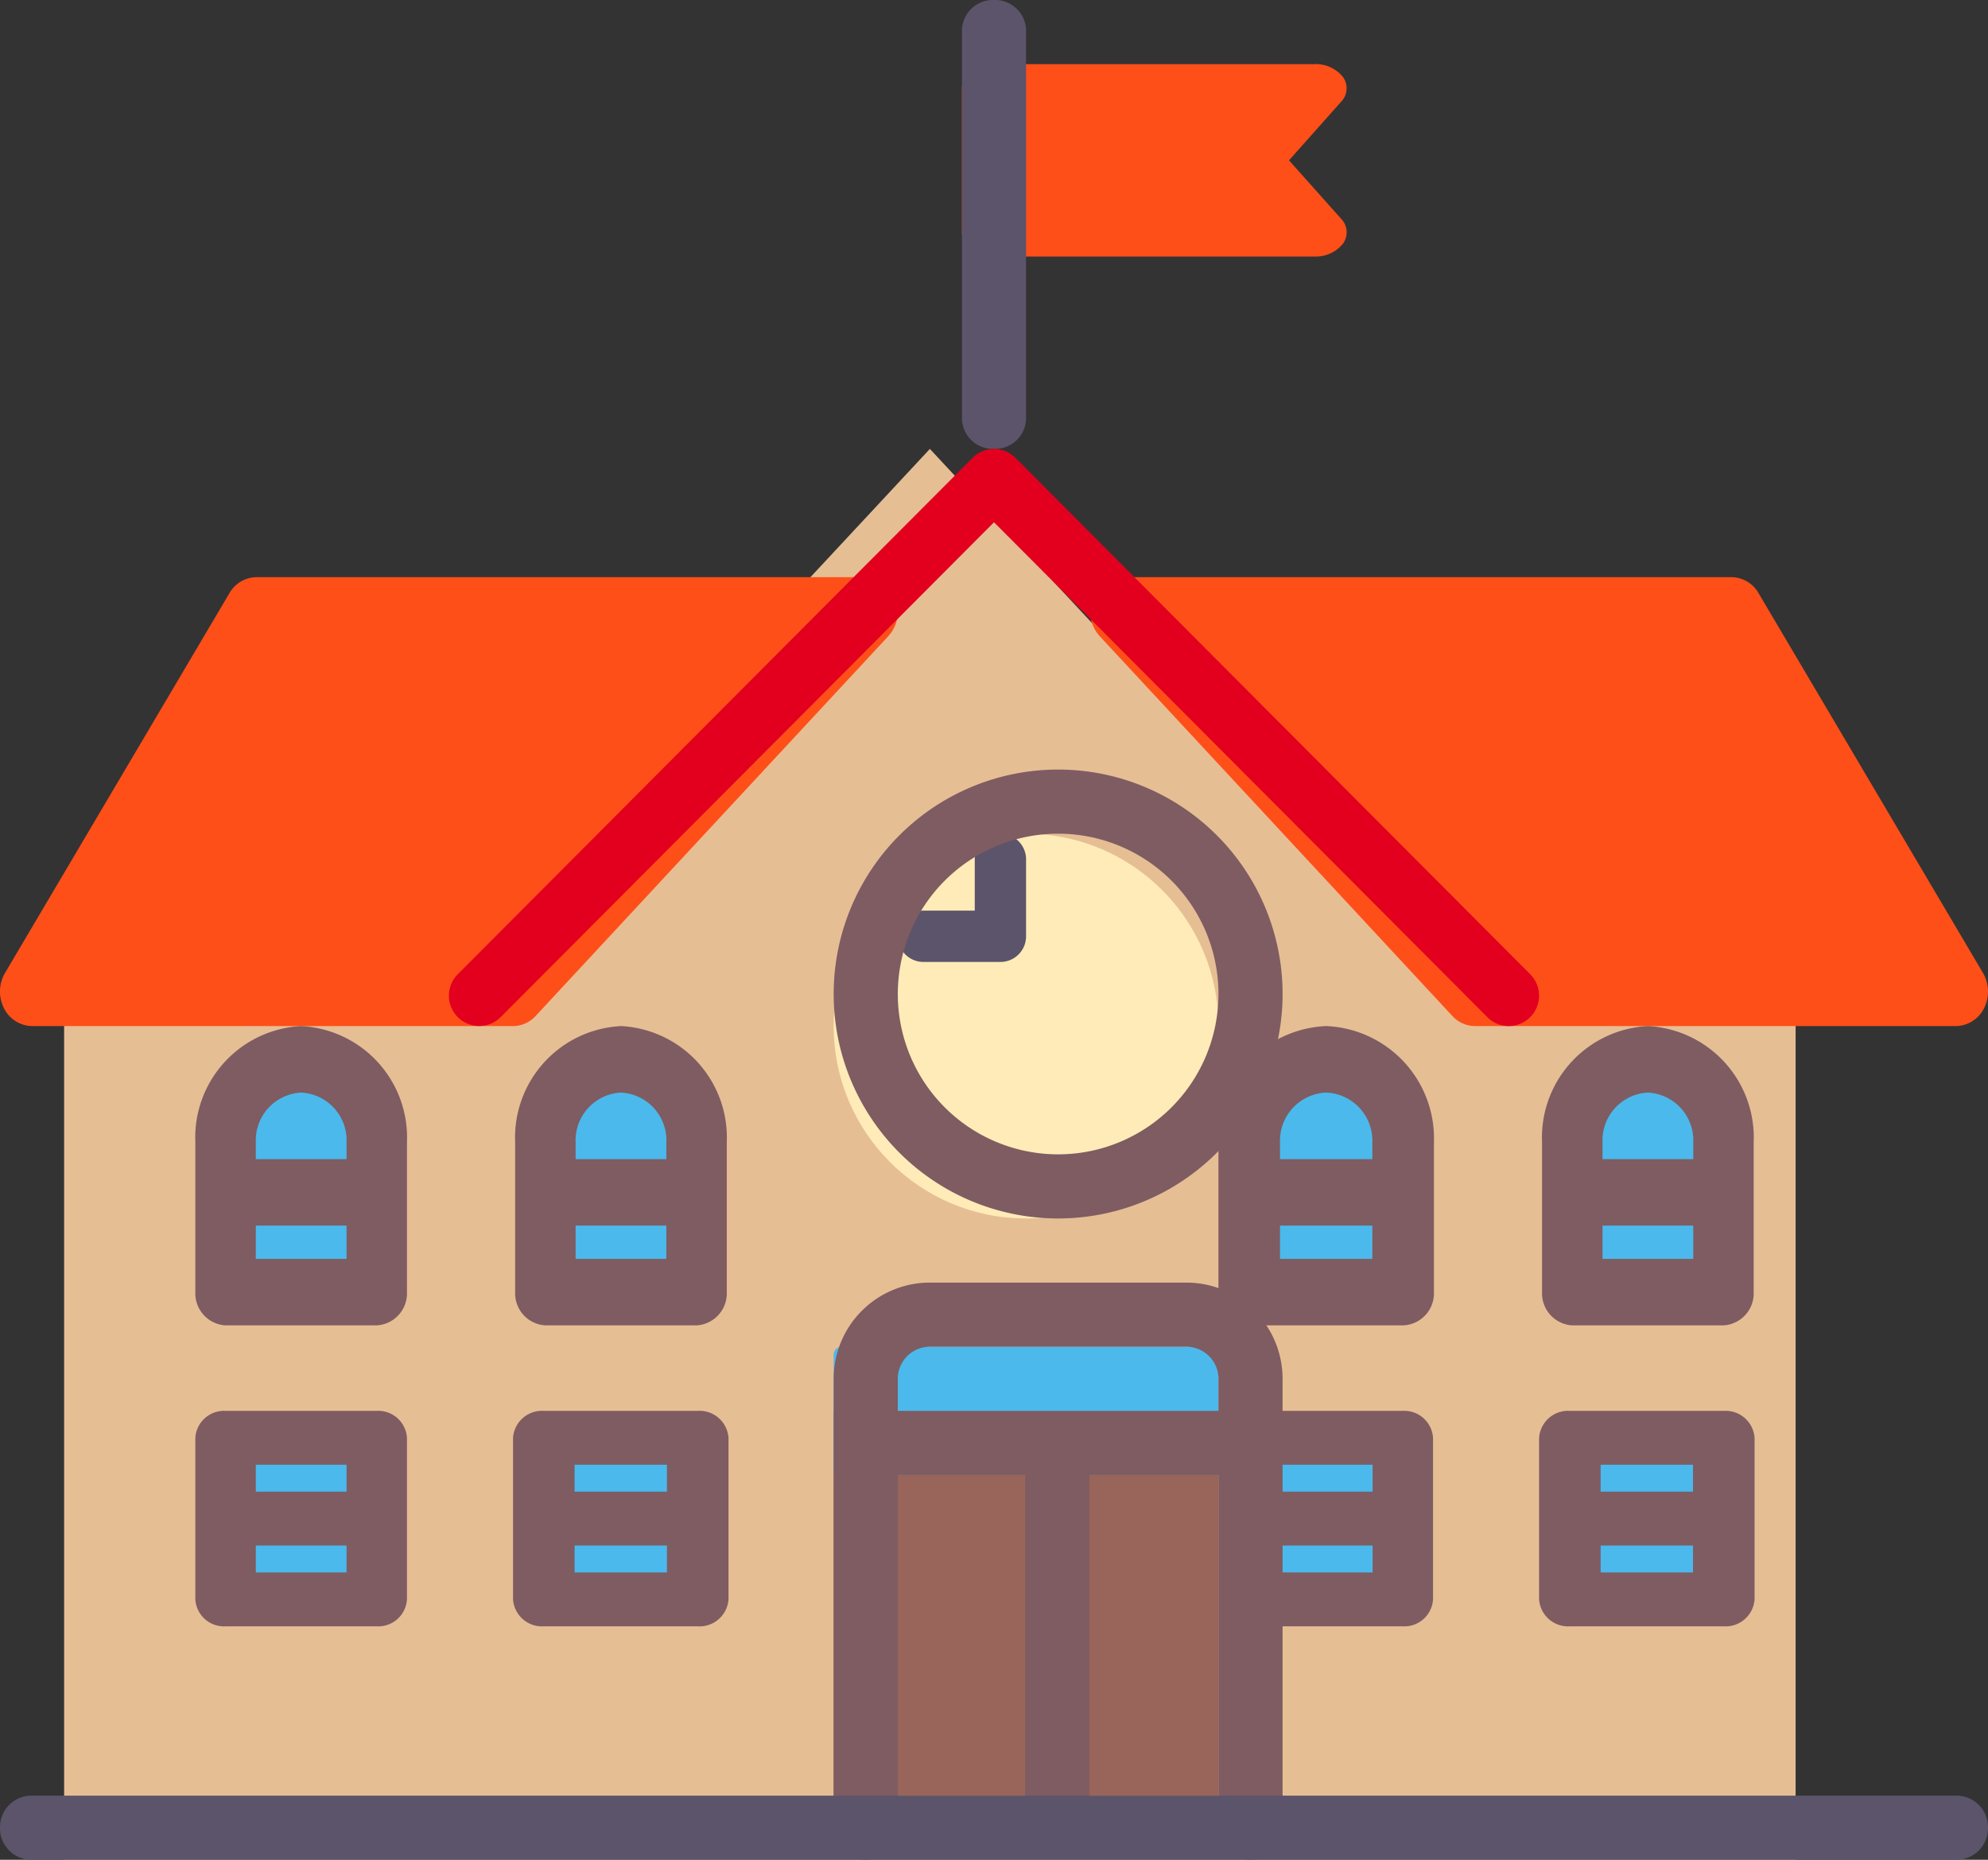<svg role="img" xmlns="http://www.w3.org/2000/svg" viewBox="0 0 31 29"><rect x="0" y="0" width="31" height="29" fill="#333333" stroke="none"/><defs><style>.a{fill:#e6be94;}.b{fill:#996459;}.c{fill:#4bb9ec;}.d{fill:#ff4f19;}.e{fill:#5c546a;}.f{fill:#e3001e;}.g{fill:#ffebb7;}.h{fill:#7e5c62;}</style></defs><path class="a" d="M27,22H0V8.5H5.586L13.5,0l7.914,8.5H27Z" transform="translate(1 7)"/><rect class="b" width="6" height="6" transform="translate(13 22)"/><path class="c" d="M5.875,0H.125A.125.125,0,0,0,0,.125V2H6V.125A.125.125,0,0,0,5.875,0Z" transform="translate(13 21)"/><path class="d" d="M5.1,1.5,5.916.583A.3.3,0,0,0,5.941.2.542.542,0,0,0,5.5,0H.5C.224,0,0,.168,0,.375v2.25C0,2.832.224,3,.5,3h5a.542.542,0,0,0,.441-.2.3.3,0,0,0-.025-.385Z" transform="translate(15 1)"/><path class="e" d="M.5,7A.484.484,0,0,1,0,6.533V.467A.484.484,0,0,1,.5,0,.484.484,0,0,1,1,.467V6.533A.484.484,0,0,1,.5,7Z" transform="translate(15)"/><path class="d" d="M.038.332A.5.5,0,0,1,.5,0H10a.493.493,0,0,1,.422.249l3.5,5.923a.575.575,0,0,1,.017.548A.5.5,0,0,1,13.5,7H6a.482.482,0,0,1-.353-.158L.147.919A.568.568,0,0,1,.038.332Z" transform="translate(17 9)"/><path class="d" d="M13.962.332A.5.5,0,0,0,13.5,0H4a.493.493,0,0,0-.422.249L.078,6.172a.575.575,0,0,0-.017.548A.5.5,0,0,0,.5,7H8a.482.482,0,0,0,.353-.158l5.5-5.923A.568.568,0,0,0,13.962.332Z" transform="translate(0 9)"/><path class="f" d="M16.527,9a.47.47,0,0,1-.334-.139L8.5,1.144.807,8.861a.473.473,0,0,1-.668-.67L8.166.139a.471.471,0,0,1,.668,0l8.027,8.052A.474.474,0,0,1,16.527,9Z" transform="translate(7 7)"/><circle class="g" cx="3" cy="3" r="3" transform="translate(13 13)"/><path class="e" d="M1.6,0a.4.4,0,0,0-.4.4v.8H.4A.4.4,0,1,0,.4,2H1.6A.4.4,0,0,0,2,1.6V.4A.4.4,0,0,0,1.6,0Z" transform="translate(14 13)"/><g transform="translate(19 16)"><path class="c" d="M2.4,1.3A1.251,1.251,0,0,0,1.2,0,1.251,1.251,0,0,0,0,1.3a1.405,1.405,0,0,0,.024.259H0V3.63H2.4V1.556H2.376A1.4,1.4,0,0,0,2.4,1.3Z" transform="translate(0.467 0.519)"/><path class="h" d="M2.88,4.667H.48A.5.5,0,0,1,0,4.148V1.814A1.753,1.753,0,0,1,1.68,0,1.753,1.753,0,0,1,3.36,1.814V4.148A.5.5,0,0,1,2.88,4.667ZM.96,3.111V3.63H2.4V3.111Zm.72-2.074a.751.751,0,0,0-.72.778v.26H2.4v-.26A.751.751,0,0,0,1.68,1.037Z"/></g><g transform="translate(8 22)"><rect class="c" width="2.4" height="2.52" transform="translate(0.48 0.42)"/><path class="h" d="M2.88,3.36H.48A.453.453,0,0,1,0,2.94V.42A.453.453,0,0,1,.48,0h2.4a.453.453,0,0,1,.48.42V2.94A.453.453,0,0,1,2.88,3.36ZM.96,2.1v.42H2.4V2.1ZM.96.84v.42H2.4V.84Z"/></g><g transform="translate(3 22)"><rect class="c" width="2.358" height="2.52" transform="translate(0.518 0.42)"/><path class="h" d="M2.83,3.36H.472A.448.448,0,0,1,0,2.94V.42A.449.449,0,0,1,.472,0H2.83A.449.449,0,0,1,3.3.42V2.94A.448.448,0,0,1,2.83,3.36ZM.943,2.1v.42H2.358V2.1Zm0-1.26v.42H2.358V.84Z" transform="translate(0.046)"/></g><g transform="translate(24 22)"><rect class="c" width="2.4" height="2.52" transform="translate(0.48 0.42)"/><path class="h" d="M2.88,3.36H.48A.453.453,0,0,1,0,2.94V.42A.453.453,0,0,1,.48,0h2.4a.453.453,0,0,1,.48.42V2.94A.453.453,0,0,1,2.88,3.36ZM.96,2.1v.42H2.4V2.1ZM.96.84v.42H2.4V.84Z"/></g><g transform="translate(19 22)"><rect class="c" width="2.358" height="2.52" transform="translate(0.518 0.42)"/><path class="h" d="M2.83,3.36H.472A.448.448,0,0,1,0,2.94V.42A.449.449,0,0,1,.472,0H2.83A.449.449,0,0,1,3.3.42V2.94A.448.448,0,0,1,2.83,3.36ZM.943,2.1v.42H2.358V2.1Zm0-1.26v.42H2.358V.84Z" transform="translate(0.046)"/></g><g transform="translate(24 16)"><path class="c" d="M2.358,1.3A1.242,1.242,0,0,0,1.179,0,1.242,1.242,0,0,0,0,1.3a1.43,1.43,0,0,0,.024.259H0V3.63H2.358V1.556H2.334A1.43,1.43,0,0,0,2.358,1.3Z" transform="translate(0.505 0.519)"/><path class="h" d="M2.83,4.667H.472A.5.5,0,0,1,0,4.148V1.814A1.74,1.74,0,0,1,1.651,0,1.74,1.74,0,0,1,3.3,1.814V4.148A.5.5,0,0,1,2.83,4.667ZM.943,3.111V3.63H2.358V3.111Zm.707-2.074a.746.746,0,0,0-.707.778v.26H2.358v-.26A.746.746,0,0,0,1.651,1.037Z" transform="translate(0.046)"/></g><g transform="translate(3 16)"><path class="c" d="M2.358,1.3A1.242,1.242,0,0,0,1.179,0,1.242,1.242,0,0,0,0,1.3a1.43,1.43,0,0,0,.024.259H0V3.63H2.358V1.556H2.334A1.43,1.43,0,0,0,2.358,1.3Z" transform="translate(0.505 0.519)"/><path class="h" d="M2.83,4.667H.472A.5.5,0,0,1,0,4.148V1.814A1.74,1.74,0,0,1,1.651,0,1.74,1.74,0,0,1,3.3,1.814V4.148A.5.5,0,0,1,2.83,4.667ZM.943,3.111V3.63H2.358V3.111Zm.707-2.074a.746.746,0,0,0-.707.778v.26H2.358v-.26A.746.746,0,0,0,1.651,1.037Z" transform="translate(0.046)"/></g><g transform="translate(8 16)"><path class="c" d="M2.358,1.3A1.242,1.242,0,0,0,1.179,0,1.242,1.242,0,0,0,0,1.3a1.43,1.43,0,0,0,.024.259H0V3.63H2.358V1.556H2.334A1.43,1.43,0,0,0,2.358,1.3Z" transform="translate(0.492 0.519)"/><path class="h" d="M2.83,4.667H.472A.5.5,0,0,1,0,4.148V1.814A1.74,1.74,0,0,1,1.651,0,1.74,1.74,0,0,1,3.3,1.814V4.148A.5.5,0,0,1,2.83,4.667ZM.943,3.111V3.63H2.358V3.111Zm.707-2.074a.746.746,0,0,0-.707.778v.26H2.358v-.26A.746.746,0,0,0,1.651,1.037Z" transform="translate(0.033)"/></g><path class="h" d="M3.5,7A3.5,3.5,0,1,1,7,3.5,3.5,3.5,0,0,1,3.5,7Zm0-6A2.5,2.5,0,1,0,6,3.5,2.5,2.5,0,0,0,3.5,1Z" transform="translate(13 12)"/><path class="h" d="M6.5,9A.5.5,0,0,1,6,8.5V3H3.986V8.5h-1V3H1V8.5a.5.5,0,1,1-1,0v-7A1.5,1.5,0,0,1,1.5,0h4A1.5,1.5,0,0,1,7,1.5v7A.5.5,0,0,1,6.5,9Zm-5-8a.5.5,0,0,0-.5.5V2H6V1.5A.5.5,0,0,0,5.5,1Z" transform="translate(13 20)"/><path class="e" d="M30.516,1H.484A.492.492,0,0,1,0,.5.492.492,0,0,1,.484,0H30.516A.492.492,0,0,1,31,.5.492.492,0,0,1,30.516,1Z" transform="translate(0 28)"/></svg>